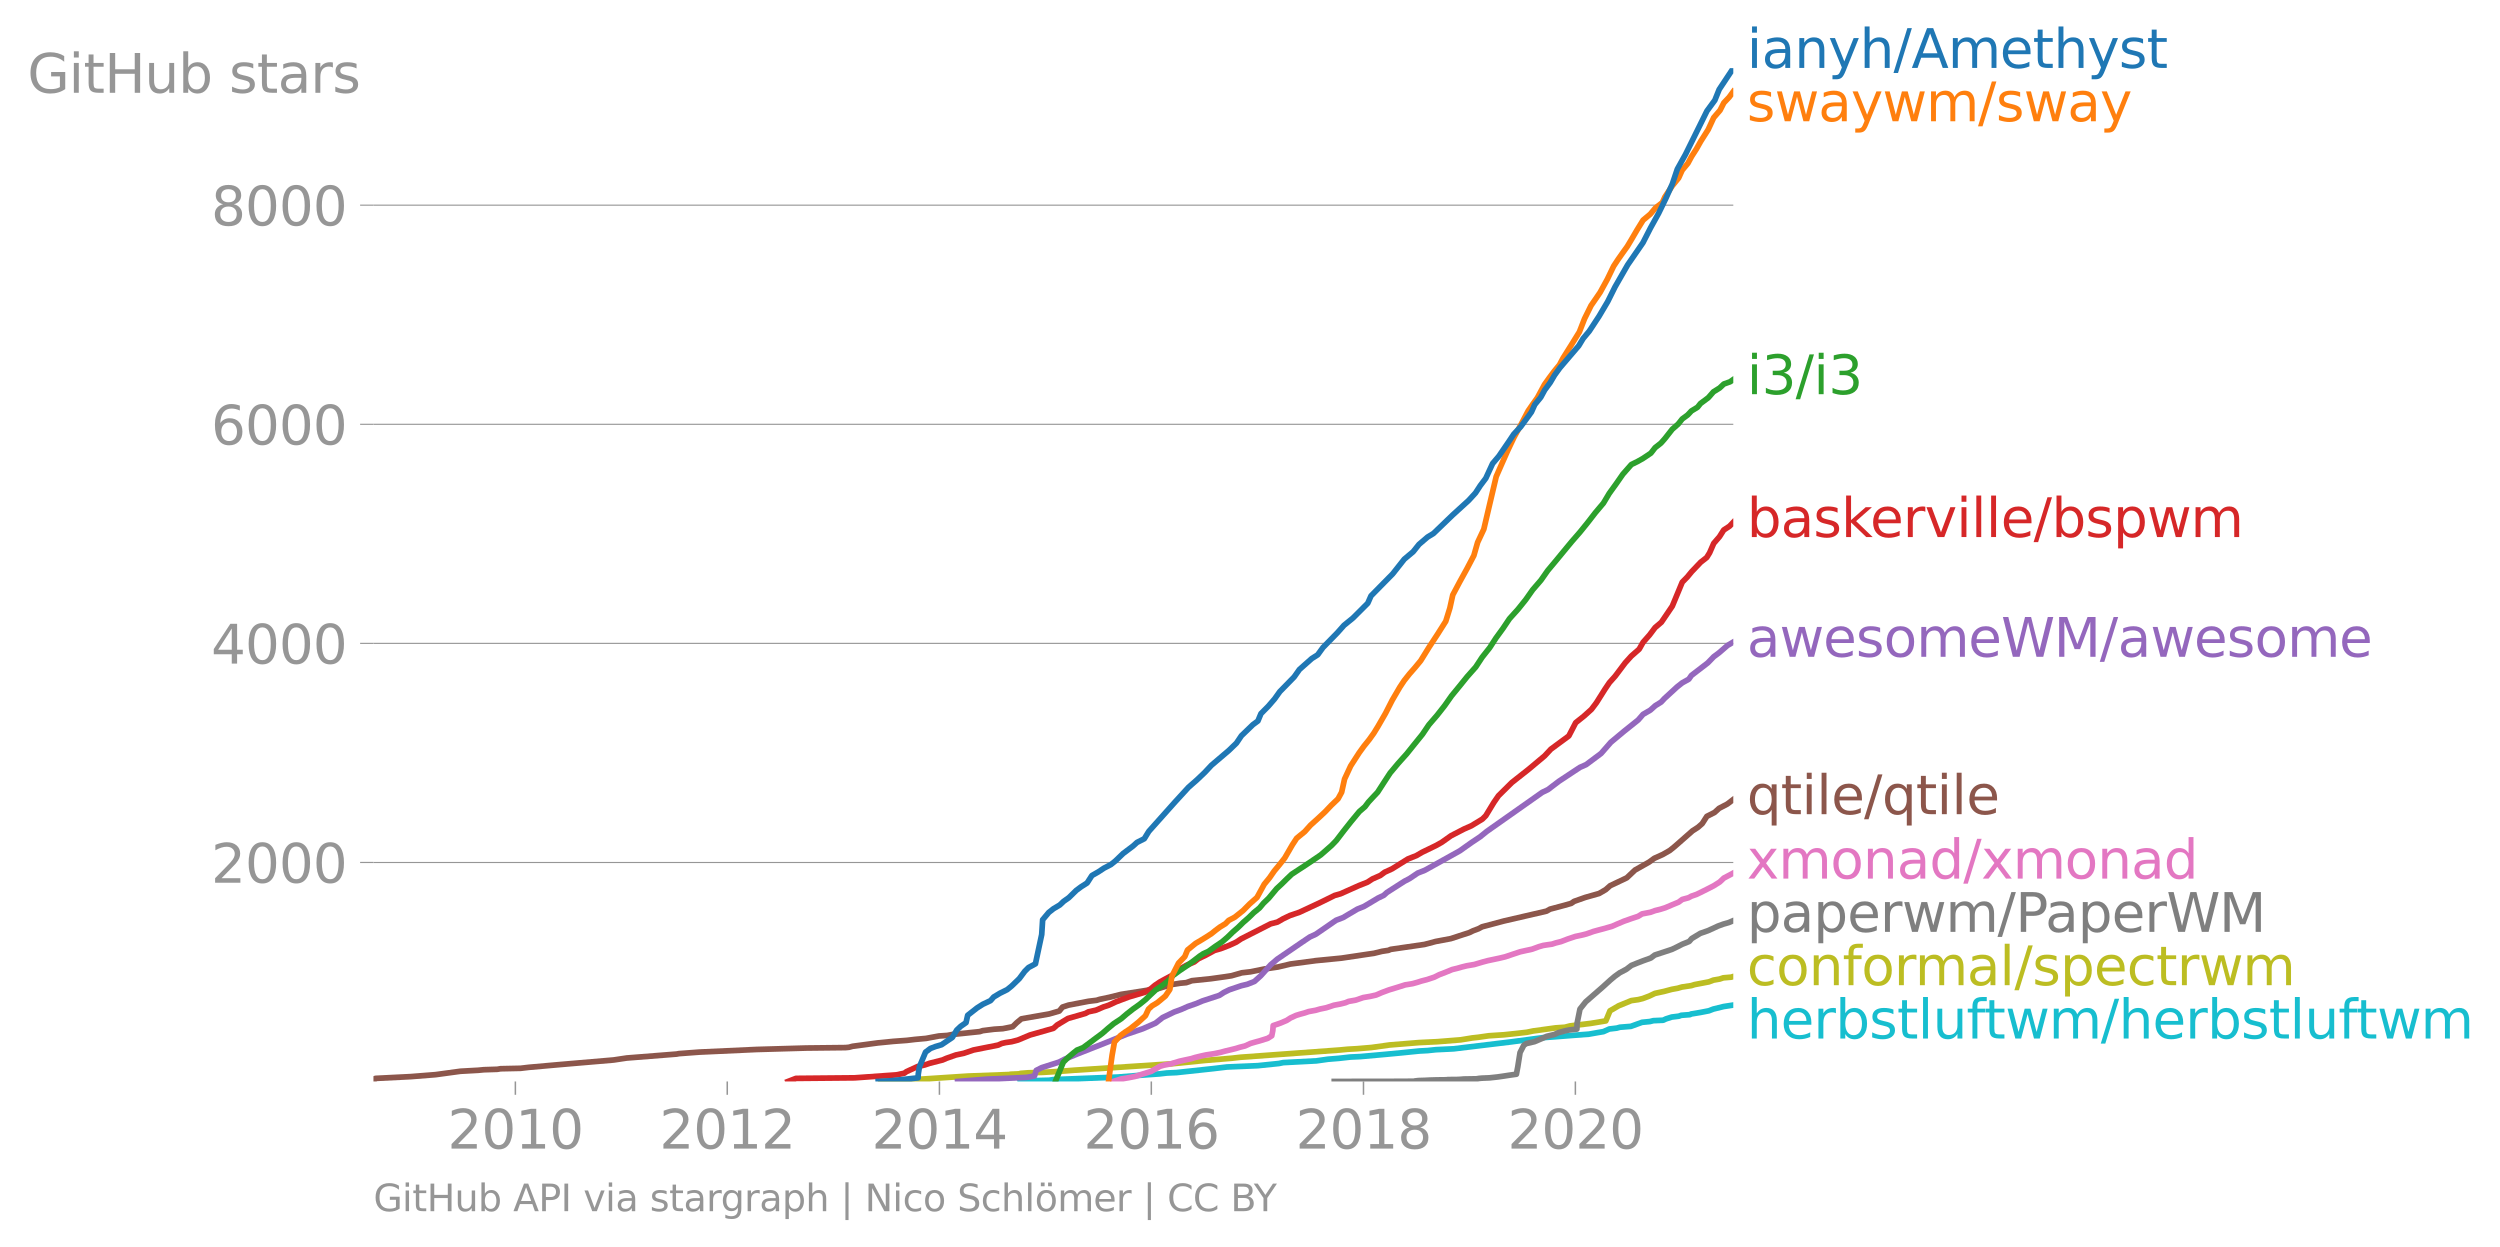 <svg height="436.753" viewBox="0 0 656.544 327.564" width="875.392" xmlns="http://www.w3.org/2000/svg" xmlns:xlink="http://www.w3.org/1999/xlink"><defs><style>*{stroke-linecap:butt;stroke-linejoin:round}</style></defs><g id="figure_1"><path d="M0 327.564h656.544V0H0z" style="fill:none" id="patch_1"/><g id="axes_1"><path d="M98.073 284.008h357.12V17.896H98.073z" style="fill:none" id="patch_2"/><path clip-path="url(#pc47cf0a2a6)" d="m268.01 284.008.218-.086 1.495-.086 5.803-.144 1.092-.173 16.932-.661 6.49-.518 4.448-.317 1.95-.23 2.538-.115 9.626-1.036 3.629-.431 8.084-.345 5.566-.576 1.101-.23 8.723-.46 3.05-.432 2.841-.23 3.092-.345 2.54-.115 6.437-.575 4.546-.432 4.546-.46 2.153-.115 2.158-.23 4.695-.23 15.015-1.813 8.438-1.122 3.188-.23 4.383-.346 4.517-.345 2.43-.431 1.358-.23 1.542-.69 1.953-.231.825-.23 2.883-.23 2.93-1.065 2.06-.201.914-.23 2.577-.115.724-.346 1.525-.489 1.868-.23.625-.23 2.285-.173.312-.172 2.436-.403 2.221-.431 1.186-.46 2.693-.662 2.446-.374h0" style="fill:none;stroke:#17becf;stroke-linecap:square;stroke-width:1.5" id="line2d_1"/><g id="matplotlib.axis_1"><g id="xtick_1"><g id="line2d_2"><defs><path d="M0 0v3.5" id="md78d9d3ee3" style="stroke:#969696;stroke-width:.4"/></defs><use style="fill:#969696;stroke:#969696;stroke-width:.4" x="135.346" xlink:href="#md78d9d3ee3" y="284.008"/></g><g style="fill:#969696" transform="matrix(.14 0 0 -.14 117.531 301.646)" id="text_1"><defs><path d="M1228 531h2203V0H469v531q359 372 979 998 621 627 780 809 303 340 423 576 121 236 121 464 0 372-261 606-261 235-680 235-297 0-627-103-329-103-704-313v638q381 153 712 231 332 78 607 78 725 0 1156-363 431-362 431-968 0-288-108-546-107-257-392-607-78-91-497-524-418-433-1181-1211z" id="DejaVuSans-32" transform="scale(.016)"/><path d="M2034 4250q-487 0-733-480-245-479-245-1442 0-959 245-1439 246-480 733-480 491 0 736 480 246 480 246 1439 0 963-246 1442-245 480-736 480zm0 500q785 0 1199-621 414-620 414-1801 0-1178-414-1799Q2819-91 2034-91q-784 0-1198 620-414 621-414 1799 0 1181 414 1801 414 621 1198 621z" id="DejaVuSans-30" transform="scale(.016)"/><path d="M794 531h1031v3560L703 3866v575l1116 225h631V531h1031V0H794v531z" id="DejaVuSans-31" transform="scale(.016)"/></defs><use xlink:href="#DejaVuSans-32"/><use x="63.623" xlink:href="#DejaVuSans-30"/><use x="127.246" xlink:href="#DejaVuSans-31"/><use x="190.869" xlink:href="#DejaVuSans-30"/></g></g><g id="xtick_2"><use style="fill:#969696;stroke:#969696;stroke-width:.4" x="190.99" xlink:href="#md78d9d3ee3" y="284.008" id="line2d_3"/><g style="fill:#969696" transform="matrix(.14 0 0 -.14 173.175 301.646)" id="text_2"><use xlink:href="#DejaVuSans-32"/><use x="63.623" xlink:href="#DejaVuSans-30"/><use x="127.246" xlink:href="#DejaVuSans-31"/><use x="190.869" xlink:href="#DejaVuSans-32"/></g></g><g id="xtick_3"><use style="fill:#969696;stroke:#969696;stroke-width:.4" x="246.711" xlink:href="#md78d9d3ee3" y="284.008" id="line2d_4"/><g style="fill:#969696" transform="matrix(.14 0 0 -.14 228.896 301.646)" id="text_3"><defs><path d="M2419 4116 825 1625h1594v2491zm-166 550h794V1625h666v-525h-666V0h-628v1100H313v609l1940 2957z" id="DejaVuSans-34" transform="scale(.016)"/></defs><use xlink:href="#DejaVuSans-32"/><use x="63.623" xlink:href="#DejaVuSans-30"/><use x="127.246" xlink:href="#DejaVuSans-31"/><use x="190.869" xlink:href="#DejaVuSans-34"/></g></g><g id="xtick_4"><use style="fill:#969696;stroke:#969696;stroke-width:.4" x="302.355" xlink:href="#md78d9d3ee3" y="284.008" id="line2d_5"/><g style="fill:#969696" transform="matrix(.14 0 0 -.14 284.54 301.646)" id="text_4"><defs><path d="M2113 2584q-425 0-674-291-248-290-248-796 0-503 248-796 249-292 674-292t673 292q248 293 248 796 0 506-248 796-248 291-673 291zm1253 1979v-575q-238 112-480 171-242 60-480 60-625 0-955-422-329-422-376-1275 184 272 462 417 279 145 613 145 703 0 1111-427 408-426 408-1160 0-719-425-1154Q2819-91 2113-91q-810 0-1238 620-428 621-428 1799 0 1106 525 1764t1409 658q238 0 480-47t505-140z" id="DejaVuSans-36" transform="scale(.016)"/></defs><use xlink:href="#DejaVuSans-32"/><use x="63.623" xlink:href="#DejaVuSans-30"/><use x="127.246" xlink:href="#DejaVuSans-31"/><use x="190.869" xlink:href="#DejaVuSans-36"/></g></g><g id="xtick_5"><use style="fill:#969696;stroke:#969696;stroke-width:.4" x="358.076" xlink:href="#md78d9d3ee3" y="284.008" id="line2d_6"/><g style="fill:#969696" transform="matrix(.14 0 0 -.14 340.26 301.646)" id="text_5"><defs><path d="M2034 2216q-450 0-708-241-257-241-257-662 0-422 257-663 258-241 708-241t709 242q260 243 260 662 0 421-258 662-257 241-711 241zm-631 268q-406 100-633 378-226 279-226 679 0 559 398 884 399 325 1092 325 697 0 1094-325t397-884q0-400-227-679-226-278-629-378 456-106 710-416 255-309 255-755 0-679-414-1042Q2806-91 2034-91q-771 0-1186 362-414 363-414 1042 0 446 256 755 257 310 713 416zm-231 997q0-362 226-565 227-203 636-203 407 0 636 203 230 203 230 565 0 363-230 566-229 203-636 203-409 0-636-203-226-203-226-566z" id="DejaVuSans-38" transform="scale(.016)"/></defs><use xlink:href="#DejaVuSans-32"/><use x="63.623" xlink:href="#DejaVuSans-30"/><use x="127.246" xlink:href="#DejaVuSans-31"/><use x="190.869" xlink:href="#DejaVuSans-38"/></g></g><g id="xtick_6"><use style="fill:#969696;stroke:#969696;stroke-width:.4" x="413.72" xlink:href="#md78d9d3ee3" y="284.008" id="line2d_7"/><g style="fill:#969696" transform="matrix(.14 0 0 -.14 395.905 301.646)" id="text_6"><use xlink:href="#DejaVuSans-32"/><use x="63.623" xlink:href="#DejaVuSans-30"/><use x="127.246" xlink:href="#DejaVuSans-32"/><use x="190.869" xlink:href="#DejaVuSans-30"/></g></g></g><g id="matplotlib.axis_2"><g id="ytick_1"><path clip-path="url(#pc47cf0a2a6)" d="M98.073 226.5h357.12" style="fill:none;stroke:#969696;stroke-linecap:square;stroke-width:.3" id="line2d_8"/><g id="line2d_9"><defs><path d="M0 0h-3.5" id="m4af48f614c" style="stroke:#969696;stroke-width:.3"/></defs><use style="fill:#969696;stroke:#969696;stroke-width:.3" x="98.073" xlink:href="#m4af48f614c" y="226.499"/></g><g style="fill:#969696" transform="matrix(.14 0 0 -.14 55.443 231.818)" id="text_7"><use xlink:href="#DejaVuSans-32"/><use x="63.623" xlink:href="#DejaVuSans-30"/><use x="127.246" xlink:href="#DejaVuSans-30"/><use x="190.869" xlink:href="#DejaVuSans-30"/></g></g><g id="ytick_2"><path clip-path="url(#pc47cf0a2a6)" d="M98.073 168.962h357.12" style="fill:none;stroke:#969696;stroke-linecap:square;stroke-width:.3" id="line2d_10"/><use style="fill:#969696;stroke:#969696;stroke-width:.3" x="98.073" xlink:href="#m4af48f614c" y="168.962" id="line2d_11"/><g style="fill:#969696" transform="matrix(.14 0 0 -.14 55.443 174.28)" id="text_8"><use xlink:href="#DejaVuSans-34"/><use x="63.623" xlink:href="#DejaVuSans-30"/><use x="127.246" xlink:href="#DejaVuSans-30"/><use x="190.869" xlink:href="#DejaVuSans-30"/></g></g><g id="ytick_3"><path clip-path="url(#pc47cf0a2a6)" d="M98.073 111.424h357.12" style="fill:none;stroke:#969696;stroke-linecap:square;stroke-width:.3" id="line2d_12"/><use style="fill:#969696;stroke:#969696;stroke-width:.3" x="98.073" xlink:href="#m4af48f614c" y="111.424" id="line2d_13"/><g style="fill:#969696" transform="matrix(.14 0 0 -.14 55.443 116.743)" id="text_9"><use xlink:href="#DejaVuSans-36"/><use x="63.623" xlink:href="#DejaVuSans-30"/><use x="127.246" xlink:href="#DejaVuSans-30"/><use x="190.869" xlink:href="#DejaVuSans-30"/></g></g><g id="ytick_4"><path clip-path="url(#pc47cf0a2a6)" d="M98.073 53.886h357.12" style="fill:none;stroke:#969696;stroke-linecap:square;stroke-width:.3" id="line2d_14"/><use style="fill:#969696;stroke:#969696;stroke-width:.3" x="98.073" xlink:href="#m4af48f614c" y="53.886" id="line2d_15"/><g style="fill:#969696" transform="matrix(.14 0 0 -.14 55.443 59.205)" id="text_10"><use xlink:href="#DejaVuSans-38"/><use x="63.623" xlink:href="#DejaVuSans-30"/><use x="127.246" xlink:href="#DejaVuSans-30"/><use x="190.869" xlink:href="#DejaVuSans-30"/></g></g><g style="fill:#969696" transform="matrix(.14 0 0 -.14 7.2 24.364)" id="text_11"><defs><path d="M3809 666v1253H2778v519h1656V434q-365-259-806-392-440-133-940-133-1094 0-1712 639-617 640-617 1780 0 1144 617 1783 618 639 1712 639 456 0 867-113 411-112 758-331v-672q-350 297-744 447t-828 150q-857 0-1287-478-429-478-429-1425 0-944 429-1422 430-478 1287-478 334 0 596 58 263 58 472 180z" id="DejaVuSans-47" transform="scale(.016)"/><path d="M603 3500h575V0H603v3500zm0 1363h575v-729H603v729z" id="DejaVuSans-69" transform="scale(.016)"/><path d="M1172 4494v-994h1184v-447H1172V1153q0-428 117-550t477-122h590V0h-590q-666 0-919 248-253 249-253 905v1900H172v447h422v994h578z" id="DejaVuSans-74" transform="scale(.016)"/><path d="M628 4666h631V2753h2294v1913h631V0h-631v2222H1259V0H628v4666z" id="DejaVuSans-48" transform="scale(.016)"/><path d="M544 1381v2119h575V1403q0-497 193-746 194-248 582-248 465 0 735 297 271 297 271 810v1984h575V0h-575v538q-209-319-486-474-276-155-642-155-603 0-916 375-312 375-312 1097zm1447 2203z" id="DejaVuSans-75" transform="scale(.016)"/><path d="M3116 1747q0 634-261 995t-717 361q-457 0-718-361t-261-995q0-634 261-995t718-361q456 0 717 361t261 995zM1159 2969q182 312 458 463 277 152 661 152 638 0 1036-506 399-506 399-1331T3314 415Q2916-91 2278-91q-384 0-661 152-276 152-458 464V0H581v4863h578V2969z" id="DejaVuSans-62" transform="scale(.016)"/><path d="M2834 3397v-544q-243 125-506 187-262 63-544 63-428 0-642-131t-214-394q0-200 153-314t616-217l197-44q612-131 870-370t258-667q0-488-386-773Q2250-91 1575-91q-281 0-586 55T347 128v594q319-166 628-249 309-82 613-82 406 0 624 139 219 139 219 392 0 234-158 359-157 125-692 241l-200 47q-534 112-772 345-237 233-237 639 0 494 350 762 350 269 994 269 318 0 599-47 282-46 519-140z" id="DejaVuSans-73" transform="scale(.016)"/><path d="M2194 1759q-697 0-966-159t-269-544q0-306 202-486 202-179 548-179 479 0 768 339t289 901v128h-572zm1147 238V0h-575v531q-197-318-491-470T1556-91q-537 0-855 302-317 302-317 808 0 590 395 890 396 300 1180 300h807v57q0 397-261 614t-733 217q-300 0-585-72-284-72-546-216v532q315 122 612 182 297 61 578 61 760 0 1135-394 375-393 375-1193z" id="DejaVuSans-61" transform="scale(.016)"/><path d="M2631 2963q-97 56-211 82-114 27-251 27-488 0-749-317t-261-911V0H581v3500h578v-544q182 319 472 473 291 155 707 155 59 0 131-8 72-7 159-23l3-590z" id="DejaVuSans-72" transform="scale(.016)"/></defs><use xlink:href="#DejaVuSans-47"/><use x="77.49" xlink:href="#DejaVuSans-69"/><use x="105.273" xlink:href="#DejaVuSans-74"/><use x="144.482" xlink:href="#DejaVuSans-48"/><use x="219.678" xlink:href="#DejaVuSans-75"/><use x="283.057" xlink:href="#DejaVuSans-62"/><use x="346.533" xlink:href="#DejaVuSans-20"/><use x="378.32" xlink:href="#DejaVuSans-73"/><use x="430.42" xlink:href="#DejaVuSans-74"/><use x="469.629" xlink:href="#DejaVuSans-61"/><use x="530.908" xlink:href="#DejaVuSans-72"/><use x="572.021" xlink:href="#DejaVuSans-73"/></g></g><path clip-path="url(#pc47cf0a2a6)" d="m231.292 284.008.007-.057 3.585-.086 19.33-1.266 10.742-.403.51-.086 2.097-.087.525-.143 1.96-.144 3.8-.115 4.385-.26 4.013-.316 25.414-1.668 8.85-.892 6.99-.576 2.284-.258 26.028-1.9 2.08-.2 2.513-.144 3.748-.317 4.758-.662 7.79-.633 4.774-.23 6.137-.489 2.98-.489 1.564-.172 2.825-.403 3.969-.26 3.26-.344 2.77-.317 1.659-.345 5.873-.806 2.474-.172 1.304-.345 5.443-.662 3.986-.662 1.09-2.646 2.286-1.324 3.301-1.352 1.842-.259 1.172-.288 1.744-.661 1.45-.69 2.395-.519 2.046-.546 1.573-.288 1.072-.316 2.492-.374.808-.26 3.767-.718 1.202-.46 1.668-.288.94-.317 2.055-.173.568-.172h0" style="fill:none;stroke:#bcbd22;stroke-linecap:square;stroke-width:1.5" id="line2d_16"/><path clip-path="url(#pc47cf0a2a6)" d="m350.404 284.008 17.659-.028 3.385-.03.069-.057.983-.115 1.788-.057 1.086-.058 1.954-.057 2.522-.03.172-.028.226-.029 2.583-.028.978-.058.545-.057 1.788-.03 1.602-.028.727-.115.66-.058 2.058-.086 2.112-.23 1.599-.23 1.492-.23 1.837-.26.36-1.898.603-3.798.98-1.898.66-.46 2.146-.49 2.237-.95.973-.46 2.047-.488.965-.46 1.802-.49 1.087-.23 2.027-.23.018-.49.028-.977.764-3.798 1.513-1.899 2.207-1.927 2.18-1.899 2.095-1.899 1.128-.949 1.315-.95 1.784-.949 1.274-.978 1.484-.604 1.555-.604 2.07-.748 1.032-.777 2.281-.748 2.245-.748 1.375-.662 1.28-.661 1.868-.748.64-.748 2.27-1.381 1.975-.69 1.535-.691 1.101-.518 1.409-.518 1.495-.431 1.063-.46" style="fill:none;stroke:#7f7f7f;stroke-linecap:square;stroke-width:1.5" id="line2d_17"/><g style="fill:#1f77b4" transform="matrix(.14 0 0 -.14 458.764 17.838)" id="text_12"><defs><path d="M3513 2113V0h-575v2094q0 497-194 743-194 247-581 247-466 0-735-297-269-296-269-809V0H581v3500h578v-544q207 316 486 472 280 156 646 156 603 0 912-373 310-373 310-1098z" id="DejaVuSans-6e" transform="scale(.016)"/><path d="M2059-325q-243-625-475-815-231-191-618-191H506v481h338q237 0 368 113 132 112 291 531l103 262L191 3500h609L1894 763l1094 2737h609L2059-325z" id="DejaVuSans-79" transform="scale(.016)"/><path d="M3513 2113V0h-575v2094q0 497-194 743-194 247-581 247-466 0-735-297-269-296-269-809V0H581v4863h578V2956q207 316 486 472 280 156 646 156 603 0 912-373 310-373 310-1098z" id="DejaVuSans-68" transform="scale(.016)"/><path d="M1625 4666h531L531-594H0l1625 5260z" id="DejaVuSans-2f" transform="scale(.016)"/><path d="m2188 4044-857-2322h1716l-859 2322zm-357 622h716L4325 0h-656l-425 1197H1141L716 0H50l1781 4666z" id="DejaVuSans-41" transform="scale(.016)"/><path d="M3328 2828q216 388 516 572t706 184q547 0 844-383 297-382 297-1088V0h-578v2094q0 503-179 746-178 244-543 244-447 0-707-297-259-296-259-809V0h-578v2094q0 506-178 748t-550 242q-441 0-701-298-259-298-259-808V0H581v3500h578v-544q197 322 472 475t653 153q382 0 649-194 267-193 395-562z" id="DejaVuSans-6d" transform="scale(.016)"/><path d="M3597 1894v-281H953q38-594 358-905t892-311q331 0 642 81t618 244V178Q3153 47 2828-22t-659-69q-838 0-1327 487-489 488-489 1320 0 859 464 1363 464 505 1252 505 706 0 1117-455 411-454 411-1235zm-575 169q-6 471-264 752-258 282-683 282-481 0-770-272t-333-766l2050 4z" id="DejaVuSans-65" transform="scale(.016)"/></defs><use xlink:href="#DejaVuSans-69"/><use x="27.783" xlink:href="#DejaVuSans-61"/><use x="89.063" xlink:href="#DejaVuSans-6e"/><use x="152.441" xlink:href="#DejaVuSans-79"/><use x="211.621" xlink:href="#DejaVuSans-68"/><use x="275" xlink:href="#DejaVuSans-2f"/><use x="308.691" xlink:href="#DejaVuSans-41"/><use x="377.1" xlink:href="#DejaVuSans-6d"/><use x="474.512" xlink:href="#DejaVuSans-65"/><use x="536.035" xlink:href="#DejaVuSans-74"/><use x="575.244" xlink:href="#DejaVuSans-68"/><use x="638.623" xlink:href="#DejaVuSans-79"/><use x="697.803" xlink:href="#DejaVuSans-73"/><use x="749.902" xlink:href="#DejaVuSans-74"/></g><g style="fill:#ff7f0e" transform="matrix(.14 0 0 -.14 458.764 31.838)" id="text_13"><defs><path d="M269 3500h575l719-2731 715 2731h678l719-2731 716 2731h575L4050 0h-678l-753 2869L1863 0h-679L269 3500z" id="DejaVuSans-77" transform="scale(.016)"/></defs><use xlink:href="#DejaVuSans-73"/><use x="52.1" xlink:href="#DejaVuSans-77"/><use x="133.887" xlink:href="#DejaVuSans-61"/><use x="195.166" xlink:href="#DejaVuSans-79"/><use x="254.346" xlink:href="#DejaVuSans-77"/><use x="336.133" xlink:href="#DejaVuSans-6d"/><use x="433.545" xlink:href="#DejaVuSans-2f"/><use x="467.236" xlink:href="#DejaVuSans-73"/><use x="519.336" xlink:href="#DejaVuSans-77"/><use x="601.123" xlink:href="#DejaVuSans-61"/><use x="662.402" xlink:href="#DejaVuSans-79"/></g><g style="fill:#2ca02c" transform="matrix(.14 0 0 -.14 458.764 103.52)" id="text_14"><defs><path d="M2597 2516q453-97 707-404 255-306 255-756 0-690-475-1069Q2609-91 1734-91q-293 0-604 58T488 141v609q262-153 574-231 313-78 654-78 593 0 904 234t311 681q0 413-289 645-289 233-804 233h-544v519h569q465 0 712 186t247 536q0 359-255 551-254 193-729 193-260 0-557-57-297-56-653-174v562q360 100 674 150t592 50q719 0 1137-327 419-326 419-882 0-388-222-655t-631-370z" id="DejaVuSans-33" transform="scale(.016)"/></defs><use xlink:href="#DejaVuSans-69"/><use x="27.783" xlink:href="#DejaVuSans-33"/><use x="91.406" xlink:href="#DejaVuSans-2f"/><use x="125.098" xlink:href="#DejaVuSans-69"/><use x="152.881" xlink:href="#DejaVuSans-33"/></g><g style="fill:#d62728" transform="matrix(.14 0 0 -.14 458.764 141.035)" id="text_15"><defs><path d="M581 4863h578V1991l1716 1509h734L1753 1863 3688 0h-750L1159 1709V0H581v4863z" id="DejaVuSans-6b" transform="scale(.016)"/><path d="M191 3500h609L1894 563l1094 2937h609L2284 0h-781L191 3500z" id="DejaVuSans-76" transform="scale(.016)"/><path d="M603 4863h575V0H603v4863z" id="DejaVuSans-6c" transform="scale(.016)"/><path d="M1159 525v-1856H581v4831h578v-531q182 312 458 463 277 152 661 152 638 0 1036-506 399-506 399-1331T3314 415Q2916-91 2278-91q-384 0-661 152-276 152-458 464zm1957 1222q0 634-261 995t-717 361q-457 0-718-361t-261-995q0-634 261-995t718-361q456 0 717 361t261 995z" id="DejaVuSans-70" transform="scale(.016)"/></defs><use xlink:href="#DejaVuSans-62"/><use x="63.477" xlink:href="#DejaVuSans-61"/><use x="124.756" xlink:href="#DejaVuSans-73"/><use x="176.855" xlink:href="#DejaVuSans-6b"/><use x="231.141" xlink:href="#DejaVuSans-65"/><use x="292.664" xlink:href="#DejaVuSans-72"/><use x="333.777" xlink:href="#DejaVuSans-76"/><use x="392.957" xlink:href="#DejaVuSans-69"/><use x="420.74" xlink:href="#DejaVuSans-6c"/><use x="448.523" xlink:href="#DejaVuSans-6c"/><use x="476.307" xlink:href="#DejaVuSans-65"/><use x="537.83" xlink:href="#DejaVuSans-2f"/><use x="571.521" xlink:href="#DejaVuSans-62"/><use x="634.998" xlink:href="#DejaVuSans-73"/><use x="687.098" xlink:href="#DejaVuSans-70"/><use x="750.574" xlink:href="#DejaVuSans-77"/><use x="832.361" xlink:href="#DejaVuSans-6d"/></g><g style="fill:#9467bd" transform="matrix(.14 0 0 -.14 458.764 172.48)" id="text_16"><defs><path d="M1959 3097q-462 0-731-361t-269-989q0-628 267-989 268-361 733-361 460 0 728 362 269 363 269 988 0 622-269 986-268 364-728 364zm0 487q750 0 1178-488 429-487 429-1349 0-859-429-1349Q2709-91 1959-91q-753 0-1180 489-426 490-426 1349 0 862 426 1349 427 488 1180 488z" id="DejaVuSans-6f" transform="scale(.016)"/><path d="M213 4666h637l981-3944 978 3944h710l981-3944 978 3944h641L4947 0h-794l-984 4050L2175 0h-794L213 4666z" id="DejaVuSans-57" transform="scale(.016)"/><path d="M628 4666h941l1190-3175 1197 3175h941V0h-616v4097L3078 897h-634L1241 4097V0H628v4666z" id="DejaVuSans-4d" transform="scale(.016)"/></defs><use xlink:href="#DejaVuSans-61"/><use x="61.279" xlink:href="#DejaVuSans-77"/><use x="143.066" xlink:href="#DejaVuSans-65"/><use x="204.59" xlink:href="#DejaVuSans-73"/><use x="256.689" xlink:href="#DejaVuSans-6f"/><use x="317.871" xlink:href="#DejaVuSans-6d"/><use x="415.283" xlink:href="#DejaVuSans-65"/><use x="476.807" xlink:href="#DejaVuSans-57"/><use x="575.684" xlink:href="#DejaVuSans-4d"/><use x="661.963" xlink:href="#DejaVuSans-2f"/><use x="695.654" xlink:href="#DejaVuSans-61"/><use x="756.934" xlink:href="#DejaVuSans-77"/><use x="838.721" xlink:href="#DejaVuSans-65"/><use x="900.244" xlink:href="#DejaVuSans-73"/><use x="952.344" xlink:href="#DejaVuSans-6f"/><use x="1013.525" xlink:href="#DejaVuSans-6d"/><use x="1110.938" xlink:href="#DejaVuSans-65"/></g><g style="fill:#8c564b" transform="matrix(.14 0 0 -.14 458.764 213.82)" id="text_17"><defs><path d="M947 1747q0-634 261-995t717-361q456 0 718 361 263 361 263 995t-263 995q-262 361-718 361t-717-361q-261-361-261-995zM2906 525q-181-312-458-464-276-152-664-152-634 0-1033 506-398 507-398 1332t398 1331q399 506 1033 506 388 0 664-152 277-151 458-463v531h575v-4831h-575V525z" id="DejaVuSans-71" transform="scale(.016)"/></defs><use xlink:href="#DejaVuSans-71"/><use x="63.477" xlink:href="#DejaVuSans-74"/><use x="102.686" xlink:href="#DejaVuSans-69"/><use x="130.469" xlink:href="#DejaVuSans-6c"/><use x="158.252" xlink:href="#DejaVuSans-65"/><use x="219.775" xlink:href="#DejaVuSans-2f"/><use x="253.467" xlink:href="#DejaVuSans-71"/><use x="316.943" xlink:href="#DejaVuSans-74"/><use x="356.152" xlink:href="#DejaVuSans-69"/><use x="383.936" xlink:href="#DejaVuSans-6c"/><use x="411.719" xlink:href="#DejaVuSans-65"/></g><g style="fill:#e377c2" transform="matrix(.14 0 0 -.14 458.764 230.73)" id="text_18"><defs><path d="M3513 3500 2247 1797 3578 0h-678L1881 1375 863 0H184l1360 1831L300 3500h678l928-1247 928 1247h679z" id="DejaVuSans-78" transform="scale(.016)"/><path d="M2906 2969v1894h575V0h-575v525q-181-312-458-464-276-152-664-152-634 0-1033 506-398 507-398 1332t398 1331q399 506 1033 506 388 0 664-152 277-151 458-463zM947 1747q0-634 261-995t717-361q456 0 718 361 263 361 263 995t-263 995q-262 361-718 361t-717-361q-261-361-261-995z" id="DejaVuSans-64" transform="scale(.016)"/></defs><use xlink:href="#DejaVuSans-78"/><use x="59.18" xlink:href="#DejaVuSans-6d"/><use x="156.592" xlink:href="#DejaVuSans-6f"/><use x="217.773" xlink:href="#DejaVuSans-6e"/><use x="281.152" xlink:href="#DejaVuSans-61"/><use x="342.432" xlink:href="#DejaVuSans-64"/><use x="405.908" xlink:href="#DejaVuSans-2f"/><use x="439.6" xlink:href="#DejaVuSans-78"/><use x="498.779" xlink:href="#DejaVuSans-6d"/><use x="596.191" xlink:href="#DejaVuSans-6f"/><use x="657.373" xlink:href="#DejaVuSans-6e"/><use x="720.752" xlink:href="#DejaVuSans-61"/><use x="782.031" xlink:href="#DejaVuSans-64"/></g><g style="fill:#7f7f7f" transform="matrix(.14 0 0 -.14 458.764 244.73)" id="text_19"><defs><path d="M1259 4147V2394h794q441 0 681 228 241 228 241 650 0 419-241 647-240 228-681 228h-794zm-631 519h1425q785 0 1186-355 402-355 402-1039 0-691-402-1044-401-353-1186-353h-794V0H628v4666z" id="DejaVuSans-50" transform="scale(.016)"/></defs><use xlink:href="#DejaVuSans-70"/><use x="63.477" xlink:href="#DejaVuSans-61"/><use x="124.756" xlink:href="#DejaVuSans-70"/><use x="188.232" xlink:href="#DejaVuSans-65"/><use x="249.756" xlink:href="#DejaVuSans-72"/><use x="290.869" xlink:href="#DejaVuSans-77"/><use x="372.656" xlink:href="#DejaVuSans-6d"/><use x="470.068" xlink:href="#DejaVuSans-2f"/><use x="503.76" xlink:href="#DejaVuSans-50"/><use x="559.563" xlink:href="#DejaVuSans-61"/><use x="620.842" xlink:href="#DejaVuSans-70"/><use x="684.318" xlink:href="#DejaVuSans-65"/><use x="745.842" xlink:href="#DejaVuSans-72"/><use x="786.955" xlink:href="#DejaVuSans-57"/><use x="885.832" xlink:href="#DejaVuSans-4d"/></g><g style="fill:#bcbd22" transform="matrix(.14 0 0 -.14 458.764 258.73)" id="text_20"><defs><path d="M3122 3366v-538q-244 135-489 202t-495 67q-560 0-870-355-309-354-309-995t309-996q310-354 870-354 250 0 495 67t489 202V134Q2881 22 2623-34q-257-57-548-57-791 0-1257 497-465 497-465 1341 0 856 470 1346 471 491 1290 491 265 0 518-55 253-54 491-163z" id="DejaVuSans-63" transform="scale(.016)"/><path d="M2375 4863v-479h-550q-309 0-430-125-120-125-120-450v-309h947v-447h-947V0H697v3053H147v447h550v244q0 584 272 851 272 268 862 268h544z" id="DejaVuSans-66" transform="scale(.016)"/></defs><use xlink:href="#DejaVuSans-63"/><use x="54.98" xlink:href="#DejaVuSans-6f"/><use x="116.162" xlink:href="#DejaVuSans-6e"/><use x="179.541" xlink:href="#DejaVuSans-66"/><use x="214.746" xlink:href="#DejaVuSans-6f"/><use x="275.928" xlink:href="#DejaVuSans-72"/><use x="315.291" xlink:href="#DejaVuSans-6d"/><use x="412.703" xlink:href="#DejaVuSans-61"/><use x="473.982" xlink:href="#DejaVuSans-6c"/><use x="501.766" xlink:href="#DejaVuSans-2f"/><use x="535.457" xlink:href="#DejaVuSans-73"/><use x="587.557" xlink:href="#DejaVuSans-70"/><use x="651.033" xlink:href="#DejaVuSans-65"/><use x="712.557" xlink:href="#DejaVuSans-63"/><use x="767.537" xlink:href="#DejaVuSans-74"/><use x="806.746" xlink:href="#DejaVuSans-72"/><use x="847.859" xlink:href="#DejaVuSans-77"/><use x="929.646" xlink:href="#DejaVuSans-6d"/></g><g style="fill:#17becf" transform="matrix(.14 0 0 -.14 458.764 272.73)" id="text_21"><use xlink:href="#DejaVuSans-68"/><use x="63.379" xlink:href="#DejaVuSans-65"/><use x="124.902" xlink:href="#DejaVuSans-72"/><use x="166.016" xlink:href="#DejaVuSans-62"/><use x="229.492" xlink:href="#DejaVuSans-73"/><use x="281.592" xlink:href="#DejaVuSans-74"/><use x="320.801" xlink:href="#DejaVuSans-6c"/><use x="348.584" xlink:href="#DejaVuSans-75"/><use x="411.963" xlink:href="#DejaVuSans-66"/><use x="445.418" xlink:href="#DejaVuSans-74"/><use x="484.627" xlink:href="#DejaVuSans-77"/><use x="566.414" xlink:href="#DejaVuSans-6d"/><use x="663.826" xlink:href="#DejaVuSans-2f"/><use x="697.518" xlink:href="#DejaVuSans-68"/><use x="760.896" xlink:href="#DejaVuSans-65"/><use x="822.42" xlink:href="#DejaVuSans-72"/><use x="863.533" xlink:href="#DejaVuSans-62"/><use x="927.01" xlink:href="#DejaVuSans-73"/><use x="979.109" xlink:href="#DejaVuSans-74"/><use x="1018.318" xlink:href="#DejaVuSans-6c"/><use x="1046.102" xlink:href="#DejaVuSans-75"/><use x="1109.48" xlink:href="#DejaVuSans-66"/><use x="1142.936" xlink:href="#DejaVuSans-74"/><use x="1182.145" xlink:href="#DejaVuSans-77"/><use x="1263.932" xlink:href="#DejaVuSans-6d"/></g><g style="fill:#969696" transform="matrix(.097 0 0 -.097 98.073 318.074)" id="text_22"><defs><path d="M628 4666h631V0H628v4666z" id="DejaVuSans-49" transform="scale(.016)"/><path d="M2906 1791q0 625-258 968-257 344-723 344-462 0-720-344-258-343-258-968 0-622 258-966t720-344q466 0 723 344 258 344 258 966zm575-1357q0-893-397-1329-396-436-1215-436-303 0-572 45t-522 139v559q253-137 500-202 247-66 503-66 566 0 847 295t281 892v285q-178-310-456-463T1784 0Q1141 0 747 490 353 981 353 1791q0 812 394 1302 394 491 1037 491 388 0 666-153t456-462v531h575V434z" id="DejaVuSans-67" transform="scale(.016)"/><path d="M1344 4891v-6400H813v6400h531z" id="DejaVuSans-7c" transform="scale(.016)"/><path d="M628 4666h850L3547 763v3903h612V0h-850L1241 3903V0H628v4666z" id="DejaVuSans-4e" transform="scale(.016)"/><path d="M3425 4513v-616q-359 172-678 256-319 85-616 85-515 0-795-200t-280-569q0-310 186-468 186-157 705-254l381-78q706-135 1042-474t336-907q0-679-455-1029Q2797-91 1919-91q-331 0-705 75-373 75-773 222v650q384-215 753-325 369-109 725-109 540 0 834 212 294 213 294 607 0 343-211 537t-692 291l-385 75q-706 140-1022 440-315 300-315 835 0 619 436 975t1201 356q329 0 669-60 341-59 697-177z" id="DejaVuSans-53" transform="scale(.016)"/><path d="M1959 3097q-462 0-731-361t-269-989q0-628 267-989 268-361 733-361 460 0 728 362 269 363 269 988 0 622-269 986-268 364-728 364zm0 487q750 0 1178-488 429-487 429-1349 0-859-429-1349Q2709-91 1959-91q-753 0-1180 489-426 490-426 1349 0 862 426 1349 427 488 1180 488zm295 1266h634v-631h-634v631zm-1222 0h634v-631h-634v631z" id="DejaVuSans-f6" transform="scale(.016)"/><path d="M4122 4306v-665q-319 297-680 443-361 147-767 147-800 0-1225-489t-425-1414q0-922 425-1411t1225-489q406 0 767 147t680 444V359q-331-225-702-338-370-112-782-112-1060 0-1670 648-609 649-609 1771 0 1125 609 1773 610 649 1670 649 418 0 788-111 371-111 696-333z" id="DejaVuSans-43" transform="scale(.016)"/><path d="M1259 2228V519h1013q509 0 754 211 246 211 246 645 0 438-246 645-245 208-754 208H1259zm0 1919V2741h935q462 0 688 173 227 174 227 530 0 353-227 528-226 175-688 175h-935zm-631 519h1613q722 0 1112-300 391-300 391-853 0-429-200-682t-588-315q466-100 724-418 258-317 258-792 0-625-425-966Q3088 0 2303 0H628v4666z" id="DejaVuSans-42" transform="scale(.016)"/><path d="M-13 4666h679l1293-1919 1285 1919h678L2272 2222V0h-634v2222L-13 4666z" id="DejaVuSans-59" transform="scale(.016)"/></defs><use xlink:href="#DejaVuSans-47"/><use x="77.49" xlink:href="#DejaVuSans-69"/><use x="105.273" xlink:href="#DejaVuSans-74"/><use x="144.482" xlink:href="#DejaVuSans-48"/><use x="219.678" xlink:href="#DejaVuSans-75"/><use x="283.057" xlink:href="#DejaVuSans-62"/><use x="346.533" xlink:href="#DejaVuSans-20"/><use x="378.32" xlink:href="#DejaVuSans-41"/><use x="446.729" xlink:href="#DejaVuSans-50"/><use x="507.031" xlink:href="#DejaVuSans-49"/><use x="536.523" xlink:href="#DejaVuSans-20"/><use x="568.311" xlink:href="#DejaVuSans-76"/><use x="627.49" xlink:href="#DejaVuSans-69"/><use x="655.273" xlink:href="#DejaVuSans-61"/><use x="716.553" xlink:href="#DejaVuSans-20"/><use x="748.34" xlink:href="#DejaVuSans-73"/><use x="800.439" xlink:href="#DejaVuSans-74"/><use x="839.648" xlink:href="#DejaVuSans-61"/><use x="900.928" xlink:href="#DejaVuSans-72"/><use x="940.291" xlink:href="#DejaVuSans-67"/><use x="1003.768" xlink:href="#DejaVuSans-72"/><use x="1044.881" xlink:href="#DejaVuSans-61"/><use x="1106.16" xlink:href="#DejaVuSans-70"/><use x="1169.637" xlink:href="#DejaVuSans-68"/><use x="1233.016" xlink:href="#DejaVuSans-20"/><use x="1264.803" xlink:href="#DejaVuSans-7c"/><use x="1298.494" xlink:href="#DejaVuSans-20"/><use x="1330.281" xlink:href="#DejaVuSans-4e"/><use x="1405.086" xlink:href="#DejaVuSans-69"/><use x="1432.869" xlink:href="#DejaVuSans-63"/><use x="1487.85" xlink:href="#DejaVuSans-6f"/><use x="1549.031" xlink:href="#DejaVuSans-20"/><use x="1580.818" xlink:href="#DejaVuSans-53"/><use x="1644.295" xlink:href="#DejaVuSans-63"/><use x="1699.275" xlink:href="#DejaVuSans-68"/><use x="1762.654" xlink:href="#DejaVuSans-6c"/><use x="1790.438" xlink:href="#DejaVuSans-f6"/><use x="1851.619" xlink:href="#DejaVuSans-6d"/><use x="1949.031" xlink:href="#DejaVuSans-65"/><use x="2010.555" xlink:href="#DejaVuSans-72"/><use x="2051.668" xlink:href="#DejaVuSans-20"/><use x="2083.455" xlink:href="#DejaVuSans-7c"/><use x="2117.146" xlink:href="#DejaVuSans-20"/><use x="2148.934" xlink:href="#DejaVuSans-43"/><use x="2218.758" xlink:href="#DejaVuSans-43"/><use x="2288.582" xlink:href="#DejaVuSans-20"/><use x="2320.369" xlink:href="#DejaVuSans-42"/><use x="2383.473" xlink:href="#DejaVuSans-59"/></g><path clip-path="url(#pc47cf0a2a6)" d="m292.355 284.008 2.107-.661 1.912-.317 1.742-.345 2.076-.662 2.13-.661 2.28-1.324 1.094-.316 1.807-.345 2.272-.69 1.438-.317 1.622-.346 1.026-.316 1.412-.345 1.432-.317 2.21-.345 1.646-.345 1.256-.345 1.343-.317 1.395-.345 1.02-.316 1.375-.346 1.446-.661 1.184-.346 1.265-.345 2.104-.662 1.037-.661.275-1.352.097-1.324 1.91-.661 1.63-.69 1.023-.663 1.45-.661 1.027-.317 1.26-.345 1.01-.345 1.862-.345 1.105-.317 1.657-.345 2.009-.662 1.678-.316 1.369-.345.815-.346 1.9-.345 1.945-.662 1.829-.316 1.536-.345 1.542-.662 1.855-.69 2.176-.662 2.088-.662 1.93-.316 1.25-.345 1.08-.346 1.335-.345 2.024-.662 1.325-.661 1.722-.662 1.682-.69 1.309-.317 1.204-.345 1.28-.317 2.004-.345 2.233-.661 1.294-.346 1.637-.345 1.48-.316 1.446-.346 1.964-.661 1.995-.662 1.55-.345 1.582-.345 1.804-.662 1.108-.317 1.11-.172 1.21-.173.97-.316 1.376-.345 1.803-.69 1.982-.663 1.501-.316 1.378-.345 1.882-.662 1.257-.345 1.304-.345 1.119-.317 1.205-.345 1.506-.662 1.572-.661 1.953-.69 1.813-.605 1.013-.633 2.223-.431 1.18-.432 1.492-.374 1.197-.374 1.822-.777 1.676-.69.979-.72 1.596-.431.807-.431 1.335-.46 1.012-.49 1.731-.863 1.743-.892 1.6-1.007 1.093-1.035 1.256-.662 1.225-.662" style="fill:none;stroke:#e377c2;stroke-linecap:square;stroke-width:1.5" id="line2d_18"/><path clip-path="url(#pc47cf0a2a6)" d="m98.073 284.008.406-.748.183-.057 9.164-.46 6.55-.518 6.539-.892 4.656-.259 1.492-.144 3.541-.115.845-.144 5.253-.115 2.186-.259 8.431-.748 13.83-1.18 3.449-.517 13.093-1.036.592-.115 5.413-.403 15.01-.69 13.055-.374 10.282-.115.9-.086.953-.26 6.662-.891 4.077-.403 3.506-.259 2.188-.259 2.856-.259 3.394-.633 2.18-.144 1.362-.258 7.171-.748.805-.26 2.997-.373 2.267-.144 2.574-.518 1.06-1.036 1.245-1.035 7.256-1.266 2.69-.777.848-1.036 1.58-.517 5.265-1.007 2.13-.26.807-.258 2.463-.518 3.122-.777 9.886-1.553 3.313-1.007 2.384-.374 1.537-.144 1.495-.518 5.004-.518 3.7-.518 1.691-.259 2.712-.776 2.236-.26 3.73-.747 3.527-.518 3.24-.777 6.707-.892 6.743-.661 6.73-1.007 1.794-.26 2.105-.517 1.684-.259.604-.259 8.879-1.294 2.923-.777 3.987-.748 3.162-1.036 1.626-.518 1.078-.518 1.387-.517.96-.518 5.73-1.525 11.195-2.59.904-.517 3.772-1.007 1.815-.518.737-.518 2.926-1.035 3.651-1.036 1.728-1.007 1.17-1.036 4.368-2.07 2.161-2.043 3.673-2.072 1.388-1.007 2.285-1.035 1.8-1.036 1.28-1.036 4.678-4.114 1.471-.95 1.073-.948 1.216-1.9 2.04-1.035 1.159-1.064 2.199-1.151 1.533-1.18h0" style="fill:none;stroke:#8c564b;stroke-linecap:square;stroke-width:1.5" id="line2d_19"/><path clip-path="url(#pc47cf0a2a6)" d="m251.485 284.008 7.687-.604 10.431-.46 2.066-.374.47-1.467 1.429-.72 4.575-1.467 1.447-.748 3.478-1.438 7.452-2.935 5.354-2.186 4.24-1.438 3.332-1.468 1.87-1.467 3.053-1.467 1.946-.72 1.601-.718 2.154-.748 1.717-.72 4.46-1.467 1.135-.748 1.465-.72 3.143-1.064 1.572-.374 1.887-.748 1.626-1.467 2.627-2.905 1.714-1.468 6.399-4.373 2.182-1.467 1.56-.719 5.303-3.654 1.853-.719 3.748-2.215 1.774-.72 2.465-1.466 1.2-.72 1.5-.719.828-.748 4.575-2.934 1.382-.72 2.131-1.438 1.89-.748 9.155-5.092 3.133-2.215 2.2-1.467 1.787-1.439 14.544-10.242 1.493-.719 2.873-2.186 5.528-3.654 1.624-.72 3.927-2.934 2.564-2.934 3.519-2.934 3.673-2.935 1.272-1.467 1.927-1.122 1.282-1.15 1.533-.95.886-.95 3.286-3.02 1.386-1.093 1.714-.95.679-.978 4.304-3.308 1.562-1.611 1.39-1.036 2.227-1.928 1.503-.891h0" style="fill:none;stroke:#9467bd;stroke-linecap:square;stroke-width:1.5" id="line2d_20"/><path clip-path="url(#pc47cf0a2a6)" d="m206.948 284.008 2.087-.805 15.4-.144 10.93-.777 2.11-.431.598-.432 2.892-1.323 1.924-.432 1.25-.431 3.403-.863.978-.432 2.53-.892 2.047-.431 2.541-.863 6.506-1.295.94-.431 1.016-.23 1.577-.23 1.648-.432 3.172-1.324 6.158-1.754.948-.864 2.872-1.726 4.586-1.323.81-.432 1.968-.431 2.004-.863 1.326-.432 1.915-.892 3.436-1.294 4.391-1.295 1.377-.892 1.027-.863 1.325-.891 3.234-1.755 2.143-1.727 1.548-.863 2.074-.891 1.11-.863 1.815-.864 2.38-1.294 1.597-.46 2.258-.864 1.87-.863 1.293-.863 7.74-3.941 1.779-.46 1.49-.863 1.804-.863 2.513-.863 5.658-2.647 3.554-1.755 1.528-.432 4.838-2.157 2.255-.892 1.326-.863 2.03-.892 1.162-.863 1.952-.892 4.148-2.59 2.248-.891 1.476-.863 3.566-1.726 1.6-.892 2.439-1.726 3.398-1.755 1.95-.863 2.887-1.755.896-.892 2.116-3.48 1.215-1.756 3.517-3.48 4.45-3.51 4.154-3.482 1.634-1.755 4.717-3.48 1.81-3.482 2.196-1.755 1.942-1.754 1.301-1.727 2.212-3.51 1.18-1.754 1.54-1.726 2.642-3.51 1.584-1.755 2.069-1.813 1.032-1.812 1.7-1.927 1.446-1.928 1.654-1.41 2.871-4.229 2.614-6.3 1.327-1.352 1.13-1.381 2.381-2.503 1.584-1.237.764-1.237 1.078-2.474 1.515-1.755 1.11-1.755 1.54-1.007.947-1.007h0" style="fill:none;stroke:#d62728;stroke-linecap:square;stroke-width:1.5" id="line2d_21"/><path clip-path="url(#pc47cf0a2a6)" d="m277.157 284.008 2.088-5.063 1.286-1.266 1.5-1.266.786-.632 1.586-.633 1.725-1.266 1.684-1.266 1.713-1.266 1.445-1.266 1.522-1.266 1.927-1.265 1.48-1.266 1.614-1.266 1.782-1.266 1.564-1.266 1.313-1.266 1.357-1.265 1.85-1.266 1.586-1.266 1.106-1.266 1.733-1.266 1.88-1.266 1.724-1.265 1.635-1.266.953-.633 1.385-.633 1.737-1.266 1.874-1.266 1.456-1.265 1.3-1.266 1.453-1.266 1.291-1.266 1.45-1.266 1.288-1.266 1.545-1.265 1.058-1.266 1.32-1.266 2.116-2.532 1.364-1.266 1.274-1.265 1.334-1.266 1.929-1.266 1.936-1.266 1.874-1.266 1.866-1.266 1.453-1.265 1.434-1.266 1.216-1.266 1.94-2.532 2.003-2.531 2.099-2.532 1.47-1.266.954-1.266 1.174-1.266 1.192-1.265 1.635-2.532 1.655-2.532 2.12-2.531 2.264-2.532 2.028-2.532 2.05-2.531 1.718-2.532 2.179-2.532 1.988-2.531 1.78-2.532 2.077-2.532 2.043-2.531 2.245-2.532 1.663-2.532 2.001-2.531 1.638-2.532 1.842-2.532 1.7-2.531 2.28-2.532 2.028-2.532 1.782-2.531 2.184-2.532 1.774-2.532 2.12-2.531 2.085-2.532 2.092-2.532 2.203-2.531 2.046-2.532 1.958-2.532 2.134-2.531 1.514-2.532 1.827-2.532 1.76-2.531 2.23-2.532 1.586-.777 1.434-.805 2.101-1.41 1.12-1.438 1.537-1.209 1.06-1.208 1.897-2.416 1.548-1.353 1.074-1.352 1.411-1.035 1-1.065 1.603-.978.781-.978 2.048-1.525 1.365-1.553 1.626-1.007 1.09-1.036 1.624-.575.856-.604" style="fill:none;stroke:#2ca02c;stroke-linecap:square;stroke-width:1.5" id="line2d_22"/><path clip-path="url(#pc47cf0a2a6)" d="m291.114 284.008.946-6.904.62-3.452 1.598-1.727 1.167-.863 1.318-.863 2.167-1.726 1.885-1.726.8-1.726.938-.863 1.422-.863 2.082-1.726 1.163-1.726.523-3.453 1.758-3.452 1.65-1.726.713-1.726 2.124-1.726 1.458-.863 1.404-.863 1.328-.864 1.071-.863 1.157-.863 1.422-.863.843-.863 1.626-.863 2.159-1.726 1.71-1.726 1.95-1.726 1.892-3.453 1.419-1.726 1.192-1.726 1.426-1.726 1.353-1.726 1.998-3.452 1.13-1.726 2.11-1.727 1.55-1.726 1.916-1.726 1.853-1.726 1.642-1.726 1.802-1.726.939-1.726.762-3.453 1.608-3.452 2.225-3.452 1.249-1.726 1.388-1.726 1.233-1.727 1.06-1.726 1.991-3.452 1.762-3.452 2.018-3.452 1.146-1.727 1.37-1.726 1.512-1.726 1.444-1.755 2.135-3.452 2.263-3.452 2.185-3.453 1.07-3.452.762-3.452 1.836-3.452 1.902-3.453 1.805-3.452.987-3.452 1.622-3.452 1.622-6.905 1.63-6.904 1.511-3.453 1.55-3.48 1.644-3.453 1.897-3.452 1.812-3.453 1.19-1.726 1.231-1.726 1.861-3.452 1.231-1.726 1.288-1.726 1.414-1.726.917-1.727 2.17-3.452 2.133-3.452 1.347-3.452 1.71-3.453 1.194-1.726 1.18-1.726 1.896-3.452 1.667-3.452 1.136-1.727 1.213-1.726 1.24-1.726 1.05-1.755 1.496-2.56 1.6-2.59 1.893-1.582 1.319-1.582 1.851-1.467.667-1.467 1.947-2.935 1.66-2.042.923-2.043 1.507-1.812.981-1.813 1.259-1.956 1.119-1.985 1.974-3.107 1.45-3.136 1.663-1.928.994-1.956 1.393-1.467 1.088-1.496" style="fill:none;stroke:#ff7f0e;stroke-linecap:square;stroke-width:1.5" id="line2d_23"/><path clip-path="url(#pc47cf0a2a6)" d="m230.644 284.008 3.24-.172 2.77-.288 4.454-.489.043-.978.312-1.928 1.608-3.855 1.273-.949 1.27-.49 1.65-.488 2.847-1.928 1.147-1.927 1.038-.978 1.401-.978.435-1.928 2.455-1.927 1.495-.95 2.057-.978.826-.95 1.62-.978 1.915-.949 1.2-.978 1.994-1.928 1.437-1.927.985-.978 1.811-.978 1.649-7.71.242-3.855 1.61-1.928 1.242-.978 1.652-.978 1.002-.95 1.38-.978 1.964-1.927 1.289-.95 1.54-.978 1.264-1.956 1.672-.95 1.475-.978 1.828-.949 1.218-.978 1.997-1.928 2.6-1.956 1.042-.95 1.918-.977 1.184-1.928 6.883-7.71 3.56-3.884 2.197-1.927 2.024-1.928 1.802-1.927 4.562-3.884 1.994-1.928 1.3-1.927 3.01-2.906 1.325-.978.797-1.927 1.912-1.928 1.664-1.927 1.378-1.928 3.768-3.855 1.383-1.956 3.249-2.877 1.545-.978 1.397-1.928 3.798-3.884 1.706-1.927 2.367-1.928 3.886-3.883.85-1.928 5.695-5.783 3.044-3.855 2.33-1.956 1.537-1.927 2.252-1.928 1.552-.95 5.022-4.832 4.227-3.855 1.793-1.957 1.254-1.927 1.448-1.928 1.78-3.855 1.633-1.927 2.639-3.855 1.306-1.957 1.798-1.927 2.816-3.855.881-1.956 1.575-1.928 1.05-1.927 1.424-1.928 1.151-1.956 1.398-1.928 4.946-5.782 1.167-1.928 1.606-1.927 2.55-3.884 2.283-3.855 1.934-3.884 3.316-5.782 2.68-3.884 1.33-1.928 1.973-3.855 2.136-3.855 1.885-3.884 1.733-3.855 1.305-3.883 2.142-3.855 5.642-11.422 2.07-2.82 1.135-2.818 3.703-5.582h0" style="fill:none;stroke:#1f77b4;stroke-linecap:square;stroke-width:1.5" id="line2d_24"/></g></g><defs><clipPath id="pc47cf0a2a6"><path d="M98.073 17.896h357.12v266.112H98.073z"/></clipPath></defs></svg>